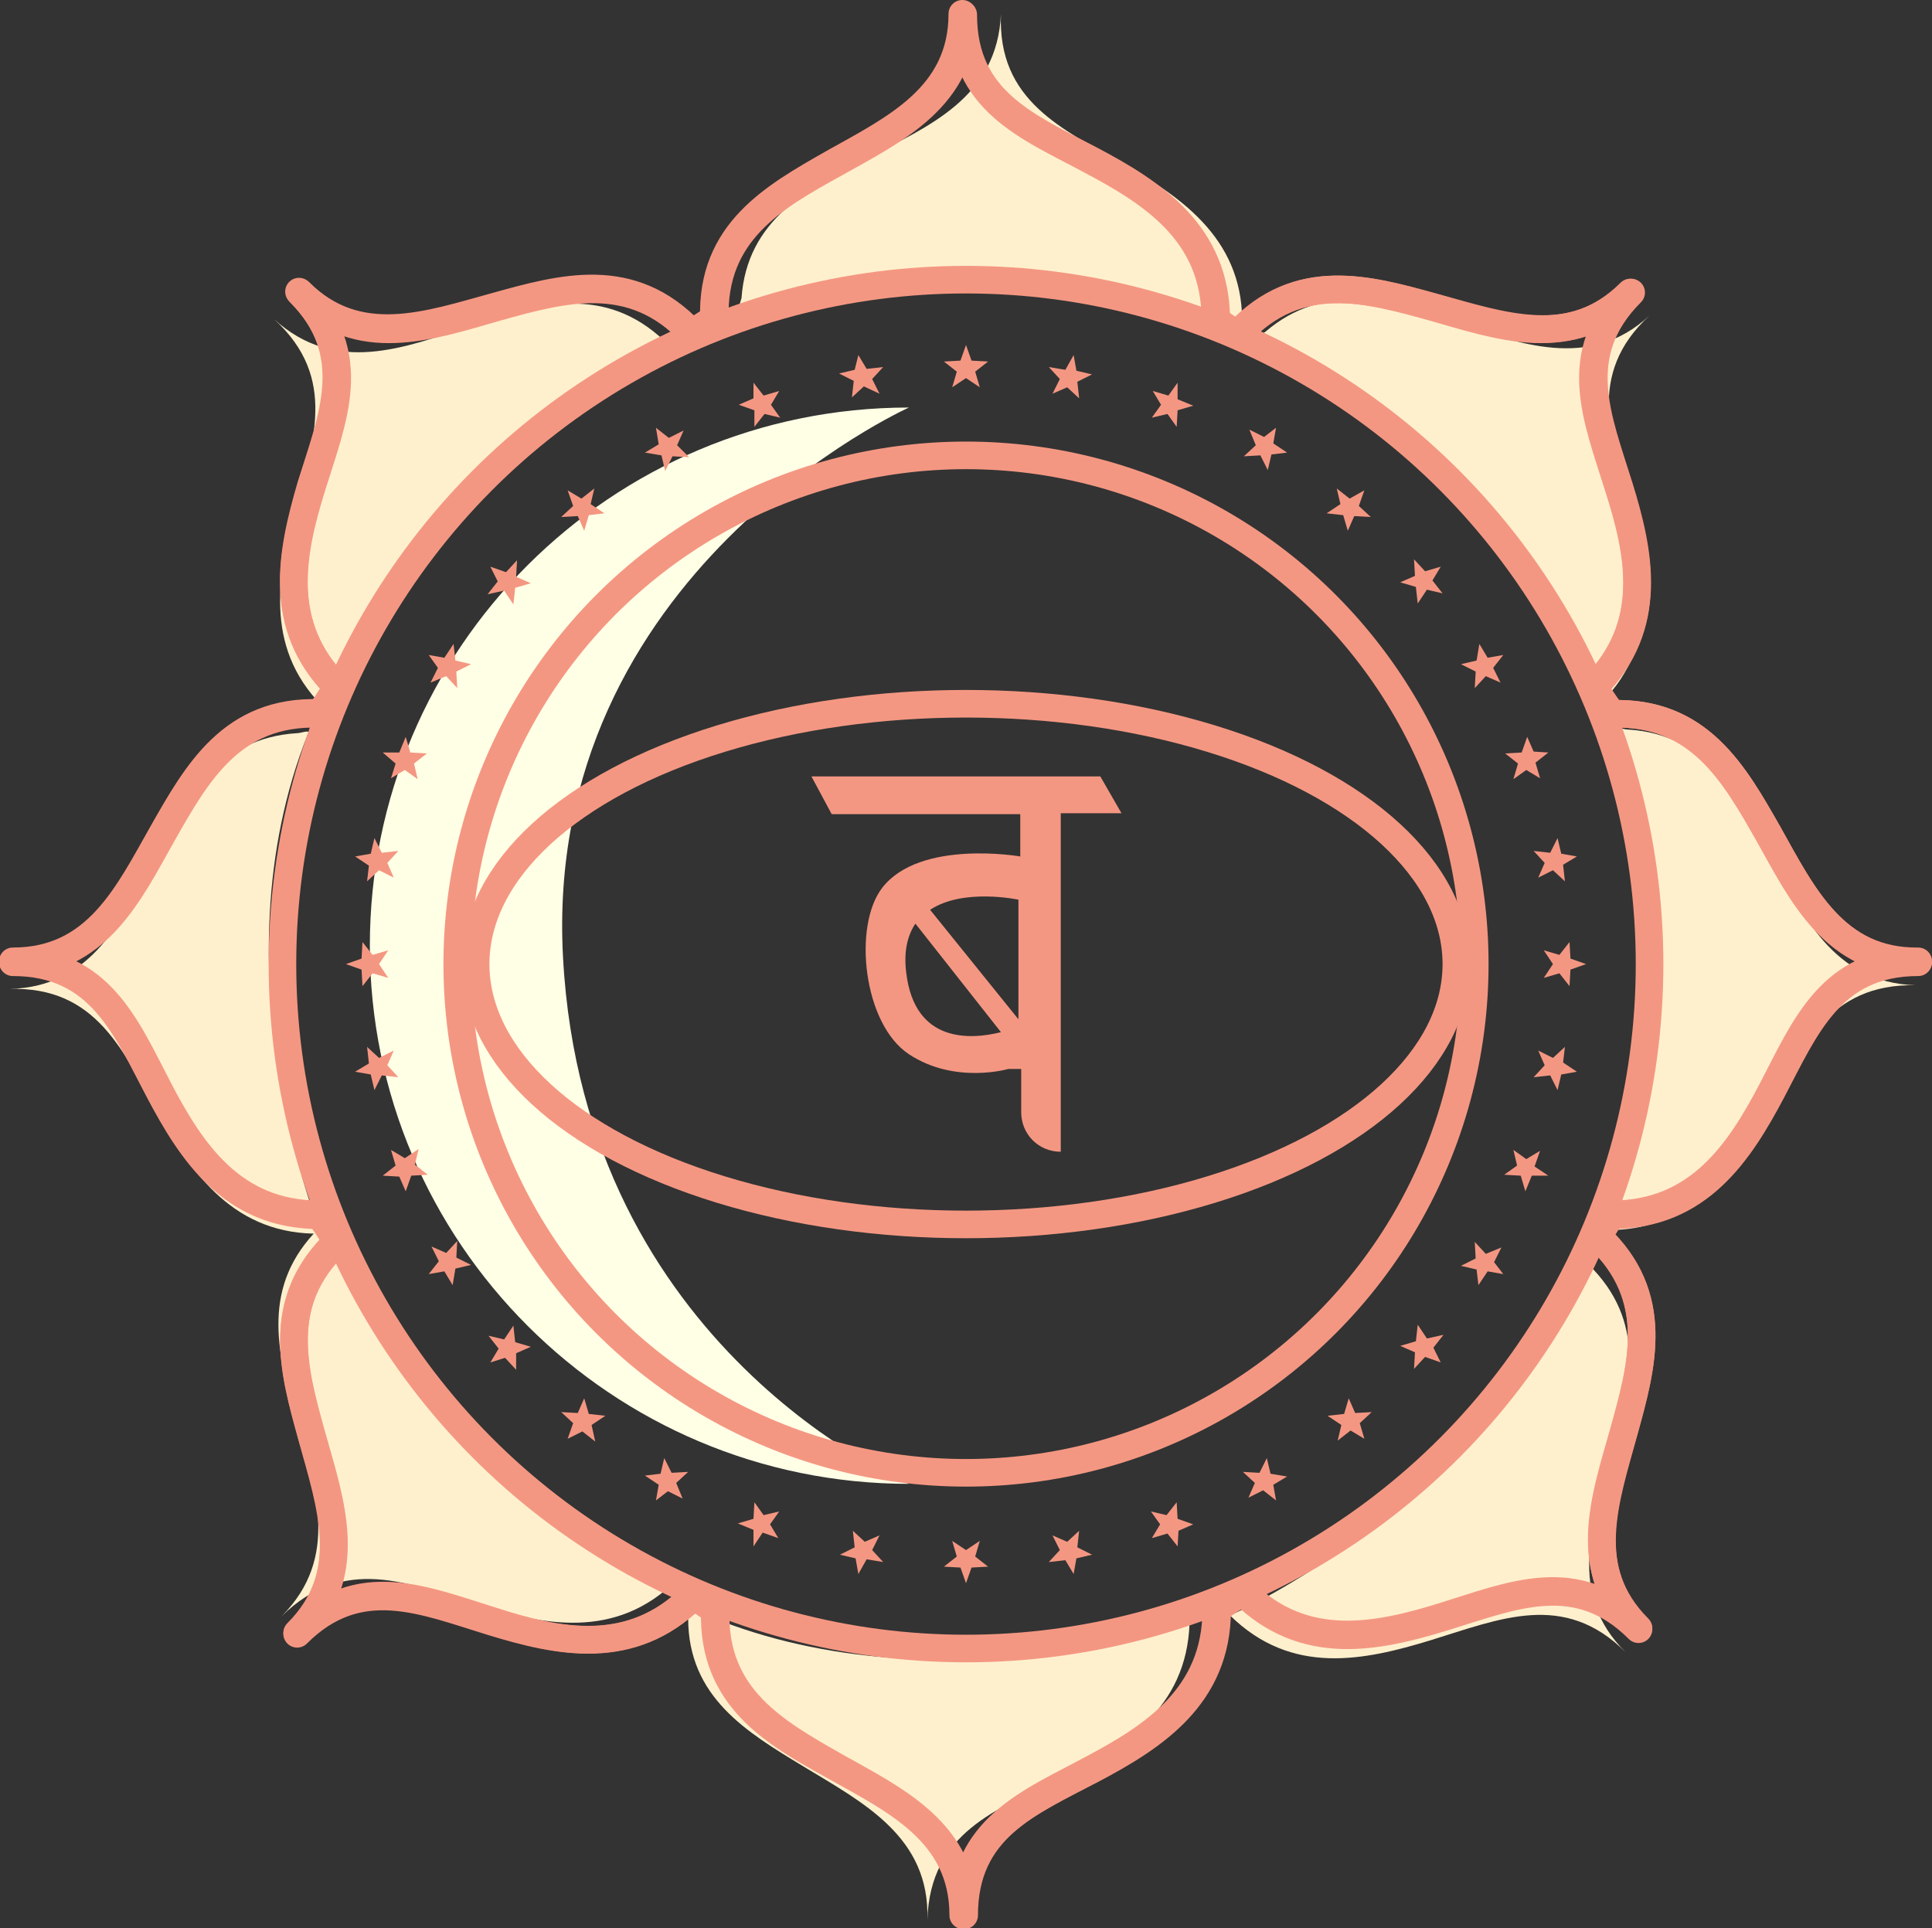 <?xml version="1.0" encoding="utf-8"?>
<!-- Generator: Adobe Illustrator 21.0.2, SVG Export Plug-In . SVG Version: 6.00 Build 0)  -->
<svg version="1.1" id="Branding" xmlns="http://www.w3.org/2000/svg" xmlns:xlink="http://www.w3.org/1999/xlink" x="0px" y="0px"
	 viewBox="0 0 210 209.6" style="enable-background:new 0 0 210 209.6;" xml:space="preserve">
<rect x="0" y="0" width="210" height="209.6" fill="#333333" stroke="none"/>
<style type="text/css">
	.st0{fill:#FFF0CD;}
	.st1{fill:#FFFFE6;}
	.st2{fill:none;stroke:#F49782;stroke-width:3;stroke-linecap:round;stroke-linejoin:round;stroke-miterlimit:10;}
	.st3{fill:#F49782;}
	.st4{fill-rule:evenodd;clip-rule:evenodd;fill:#F49782;}
</style>
<g id="XMLID_2351_">
	<path id="XMLID_2428_" class="st0" d="M129.3,176.4c-0.3,9.4-7.3,13.6-14,16.9c-7,3.4-14.2,5.9-14.5,15.4c0.3-9-6.9-12.7-13.5-16.7
		c-6.1-3.7-12.5-7.5-12.5-16.1c0-0.4-0.3-1.4,0-1.2C100.2,186.5,129.3,176.4,129.3,176.4z"/>
	<path id="XMLID_2426_" class="st0" d="M80.5,33.6c-0.4,0.2,0-0.8,0.1-1.2c0.6-8.5,7.2-11.9,13.6-15.2c6.8-3.5,14.2-6.6,14.6-15.7
		c-0.4,9.5,6.7,12.5,13.4,16.4c6.5,3.7,13.2,8.4,12.8,17.8C135,35.7,106.6,23.6,80.5,33.6z"/>
	<path id="XMLID_2424_" class="st0" d="M136.6,36.9c-0.4-0.2,0.6-0.6,0.9-0.8c6.5-5.6,13.6-3.3,20.4-1.1c7.2,2.3,14.8,5.4,21.4-0.7
		c-7,6.4-4.1,13.6-2.2,21c1.9,7.2,3.3,15.3-3.6,21.6C173.5,76.9,162.1,48.3,136.6,36.9z"/>
	<path id="XMLID_2422_" class="st0" d="M175.7,79.3c-0.2-0.4,0.8,0,1.2,0c8.6,0.5,12,7.1,15.4,13.4c3.6,6.7,6.9,14.1,15.9,14.4
		c-9.5-0.2-12.4,6.9-16.2,13.6c-3.7,6.5-8.3,13.3-17.7,13C174.3,133.7,186.1,105.2,175.7,79.3z"/>
	<path id="XMLID_2420_" class="st0" d="M172.3,137.1c0.2-0.4,0.6,0.6,0.9,0.9c5.9,6.3,3.9,13.4,1.9,20.3c-2,7.3-4.8,15,1.6,21.3
		c-6.7-6.7-13.7-3.6-21.2-1.3c-7.2,2.2-15.1,3.9-21.8-2.7C133.8,175.6,162,163,172.3,137.1z"/>
	<path id="XMLID_2418_" class="st0" d="M35.6,77.3c-6.9-6.4-5.5-14.4-3.6-21.6c2-7.5,4.8-14.6-2.2-21c6.7,6.1,14.2,3.1,21.4,0.7
		c6.8-2.2,13.9-4.5,20.4,1.1c0.3,0.3,1.3,0.7,0.9,0.8C47,48.7,35.6,77.3,35.6,77.3z"/>
	<path id="XMLID_2416_" class="st0" d="M34.9,134.1c-9.4,0.2-14-6.5-17.7-13c-3.8-6.8-6.7-13.9-16.2-13.6
		c9.1-0.2,12.3-7.6,15.9-14.4c3.4-6.3,6.8-12.9,15.4-13.4c0.4,0,1.4-0.4,1.2,0C23.1,105.6,34.9,134.1,34.9,134.1z"/>
	<path id="XMLID_2414_" class="st0" d="M73.6,171.7c-6.7,6.7-14.7,4.9-21.8,2.7c-7.4-2.3-14.4-5.4-21.2,1.3c6.4-6.4,3.7-14,1.6-21.3
		c-1.9-6.9-3.9-14,1.9-20.3c0.3-0.3,0.7-1.3,0.9-0.9C45.4,159.2,73.6,171.7,73.6,171.7z"/>
	<path id="XMLID_2413_" class="st1" d="M98.8,161.3c-32.3,0-58.6-26.2-58.6-58.5s26.2-58.5,58.6-58.5c0,0-39.9,17.9-37.6,59.8
		C63.5,146.8,98.8,161.3,98.8,161.3z"/>
	<path id="XMLID_2412_" class="st2" d="M192.2,90.6c-3.7-6.5-7.5-13.3-17-13l-2-2.9c6.7-6.7,5-14.6,2.7-21.8
		c-2.3-7.4-5.4-14.4,1.3-21.1c-6.4,6.4-14.1,3.7-21.4,1.6c-7.2-2-14.7-4.1-21.2,2.8l0.2,0.2c-1.4-0.6-2.7-1.7-2.7-1.7
		c0-9.4-6.9-13.8-13.5-17.3c-6.9-3.6-14-6.4-14-15.9c0,9-7.4,12.5-14,16.2c-6.5,3.7-13.3,7.5-13,16.9c0,0-1.3,1-2.6,1.6l0.1-0.1
		c-6.5-6.9-14-4.8-21.2-2.8c-7.3,2-15,4.8-21.4-1.6c6.7,6.7,3.6,13.7,1.3,21.1C31.7,60,30,68,36.6,74.6c-0.7,1.5-1.9,3-1.9,3
		c-9.5-0.3-13.3,6.5-17,13c-3.7,6.6-7.2,14-16.3,14c9.5,0,12.3,7.2,15.9,14c3.5,6.6,7.9,13.5,17.4,13.5c0,0,1.2,1.5,1.9,3
		c-6.8,6.5-4.7,13.9-2.7,21.1c2,7.3,4.8,15-1.6,21.4c6.7-6.7,13.7-3.6,21.2-1.3c7.2,2.2,15.1,3.9,21.8-2.7l-0.1-0.1
		c1.3,0.6,2.5,1.6,2.5,1.6c-0.3,9.5,6.5,13.3,13,16.9c6.6,3.7,14,7.2,14,16.2c0-9.5,7.2-12.2,14-15.9c6.6-3.5,13.5-7.9,13.5-17.3
		c0,0,1.5-1.2,3-1.9c6.6,6.5,14.6,4.8,21.7,2.6c7.4-2.3,14.5-5.4,21.2,1.3c-6.4-6.4-3.7-14-1.6-21.4c2-7.2,4.1-14.7-2.8-21.2
		l1.5-2.4c9.4,0,13.9-6.8,17.4-13.5c3.6-6.9,6.4-14,15.9-14C199.4,104.6,195.9,97.2,192.2,90.6z"/>
	<path id="XMLID_2410_" class="st2" d="M175.2,77.6c9.5-0.3,13.3,6.5,17,13c3.7,6.6,7.2,14,16.3,14c-9.5,0-12.3,7.2-15.9,14
		c-3.5,6.6-7.9,13.5-17.4,13.5"/>
	<path id="XMLID_2408_" class="st2" d="M34.7,132c-9.4,0-13.9-6.8-17.4-13.5c-3.6-6.9-6.4-14-15.9-14c9.1,0,12.5-7.3,16.3-14
		c3.7-6.5,7.5-13.3,17-13"/>
	<path id="XMLID_2406_" class="st2" d="M77.7,34.7c-0.3-9.5,6.5-13.3,13-16.9c6.6-3.7,14-7.2,14-16.2c0,9.5,7.2,12.2,14,15.9
		c6.6,3.5,13.5,7.9,13.5,17.3"/>
	<path id="XMLID_2404_" class="st2" d="M132.3,175c0,9.4-6.9,13.8-13.5,17.3c-6.9,3.6-14,6.4-14,15.9c0-9-7.4-12.5-14-16.2
		c-6.5-3.7-13.3-7.5-13-16.9"/>
	<path id="XMLID_2402_" class="st2" d="M134.7,36.2c6.5-6.9,14-4.8,21.2-2.8c7.3,2,15,4.8,21.4-1.6c-6.7,6.7-3.6,13.7-1.3,21.1
		c2.2,7.1,3.9,15.1-2.7,21.8"/>
	<path id="XMLID_2400_" class="st2" d="M75.3,173.5c-6.7,6.7-14.7,5-21.8,2.7c-7.4-2.3-14.5-5.4-21.2,1.3c6.4-6.4,3.7-14,1.6-21.4
		c-2-7.2-4.1-14.7,2.8-21.2"/>
	<path id="XMLID_2398_" class="st2" d="M36.7,74.7C30,68,31.7,60,33.9,52.9c2.3-7.4,5.4-14.4-1.3-21.1c6.4,6.4,14.1,3.7,21.4,1.6
		c7.2-2,14.7-4.1,21.2,2.8"/>
	<path id="XMLID_2396_" class="st2" d="M173.7,134.5c6.9,6.5,4.8,14,2.8,21.2c-2,7.3-4.8,15,1.6,21.4c-6.7-6.7-13.7-3.6-21.2-1.3
		c-7.2,2.2-15.1,3.9-21.8-2.7"/>
	<path id="XMLID_2392_" class="st3" d="M119.6,84.4H88.2l2.2,4.1h20.5v4.6c0,0-10.9-1.9-15,3.4c-3.2,4.1-2.1,14.8,2.9,18.1
		s10.8,1.6,10.8,1.6c0.5,0,1,0,1.4,0v4.7c0,2.4,1.9,4.3,4.3,4.3l0,0V120v-12.4v-0.4V96.2c0-0.1,0-0.2,0-0.3v-7.5h6.6L119.6,84.4z
		 M110.7,97.8v13l-9.6-11.9C104.7,96.5,110.7,97.8,110.7,97.8z M98.5,105.7c-0.3-2.4,0.2-4.1,1-5.3l9.3,11.8
		C105.6,113,99.4,113.5,98.5,105.7z"/>
	<path id="XMLID_2355_" class="st4" d="M105,37.5l0.6,1.7l1.8,0.1l-1.4,1.1l0.5,1.7l-1.5-1l-1.5,1l0.5-1.7l-1.4-1.1l1.8-0.1
		L105,37.5L105,37.5z M116.7,38.6l0.3,1.7l1.7,0.4l-1.6,0.8l0.2,1.8l-1.3-1.2l-1.6,0.7l0.8-1.6l-1.2-1.3l1.8,0.3L116.7,38.6
		L116.7,38.6z M128,41.6l0,1.8l1.7,0.7l-1.7,0.5l-0.1,1.8l-1-1.4l-1.7,0.4l1-1.4l-0.9-1.5l1.7,0.5L128,41.6L128,41.6z M138.7,46.5
		l-0.3,1.7l1.5,1l-1.7,0.2l-0.4,1.7l-0.8-1.6l-1.8,0.1l1.3-1.2l-0.7-1.7l1.6,0.8L138.7,46.5L138.7,46.5z M148.3,53.3l-0.6,1.7
		l1.3,1.2l-1.8-0.1l-0.7,1.6L146,56l-1.8-0.2l1.5-1l-0.4-1.7l1.4,1.1L148.3,53.3L148.3,53.3z M156.6,61.6l-0.9,1.5l1.1,1.4l-1.7-0.4
		l-1,1.5l-0.2-1.8l-1.7-0.5l1.6-0.7l-0.1-1.8l1.2,1.3L156.6,61.6L156.6,61.6z M163.4,71.2l-1.1,1.4l0.8,1.6l-1.6-0.7l-1.2,1.3
		l0.1-1.8l-1.6-0.8l1.7-0.4l0.3-1.8l0.9,1.5L163.4,71.2L163.4,71.2z M168.3,81.8l-1.4,1.1l0.5,1.7l-1.5-0.9l-1.4,1L165,83l-1.4-1.1
		l1.8-0.1l0.6-1.7l0.7,1.6L168.3,81.8L168.3,81.8z M171.4,93.1l-1.5,0.9l0.2,1.8l-1.3-1.2l-1.6,0.8l0.7-1.6l-1.2-1.3l1.8,0.2
		l0.8-1.6l0.4,1.7L171.4,93.1L171.4,93.1z M172.4,104.8l-1.7,0.6l-0.1,1.8l-1.1-1.4l-1.7,0.5l1-1.5l-1-1.5l1.7,0.5l1.1-1.4l0.1,1.8
		L172.4,104.8L172.4,104.8z M171.4,116.5l-1.7,0.3l-0.4,1.7l-0.8-1.6l-1.8,0.2l1.2-1.3l-0.7-1.6l1.6,0.8l1.3-1.2l-0.2,1.7
		L171.4,116.5L171.4,116.5z M168.3,127.8l-1.8,0l-0.7,1.7l-0.5-1.7l-1.8-0.1l1.4-1l-0.4-1.7l1.4,1l1.5-0.9l-0.6,1.7L168.3,127.8
		L168.3,127.8z M163.4,138.5l-1.7-0.3l-1,1.5l-0.2-1.7l-1.7-0.4l1.6-0.8l-0.1-1.8l1.2,1.3l1.7-0.7l-0.8,1.6L163.4,138.5L163.4,138.5
		z M156.6,148.1l-1.7-0.6l-1.2,1.3l0.1-1.8l-1.6-0.7l1.7-0.5l0.2-1.8l1,1.5l1.8-0.4l-1.1,1.4L156.6,148.1L156.6,148.1z M148.3,156.4
		l-1.5-0.9l-1.4,1.1l0.4-1.7l-1.5-1l1.8-0.2l0.5-1.7l0.7,1.6l1.8-0.1l-1.3,1.2L148.3,156.4L148.3,156.4z M138.7,163.1l-1.4-1.1
		l-1.6,0.8l0.7-1.6l-1.3-1.2l1.8,0.1l0.8-1.6l0.4,1.7l1.8,0.3l-1.5,0.9L138.7,163.1L138.7,163.1z M128,168.1l-1.1-1.4l-1.7,0.5
		l0.9-1.5l-1-1.4l1.7,0.4l1.1-1.4l0.1,1.8l1.7,0.6l-1.6,0.7L128,168.1L128,168.1z M116.7,171.1l-0.9-1.5l-1.8,0.2l1.2-1.3l-0.8-1.6
		l1.6,0.7l1.3-1.2l-0.2,1.8l1.6,0.8l-1.7,0.4L116.7,171.1L116.7,171.1z M105,172.1l-0.6-1.7l-1.8-0.1l1.4-1.1l-0.5-1.7l1.5,1l1.5-1
		l-0.5,1.7l1.4,1.1l-1.8,0.1L105,172.1L105,172.1z M93.3,171.1l-0.3-1.7l-1.7-0.4l1.6-0.8l-0.2-1.8l1.3,1.2l1.6-0.7l-0.8,1.6
		l1.2,1.3l-1.8-0.3L93.3,171.1L93.3,171.1z M81.9,168.1v-1.8l-1.7-0.7l1.7-0.5l0.1-1.8l1,1.4l1.7-0.4l-1,1.4l0.9,1.5l-1.7-0.6
		L81.9,168.1L81.9,168.1z M71.3,163.1l0.3-1.7l-1.5-1l1.7-0.2l0.4-1.7l0.8,1.6l1.8-0.1l-1.3,1.2l0.7,1.7l-1.6-0.8L71.3,163.1
		L71.3,163.1z M61.7,156.4l0.6-1.7l-1.3-1.2l1.8,0.1l0.7-1.6l0.5,1.7l1.8,0.2l-1.5,1l0.4,1.8l-1.4-1.1L61.7,156.4L61.7,156.4z
		 M53.3,148.1l0.9-1.5l-1.1-1.4l1.7,0.4l1-1.5l0.2,1.8l1.7,0.5l-1.6,0.7l0,1.8l-1.2-1.3L53.3,148.1L53.3,148.1z M46.6,138.5l1.1-1.4
		l-0.8-1.6l1.6,0.7l1.2-1.3l-0.1,1.8l1.6,0.8l-1.7,0.4l-0.3,1.8l-0.9-1.5L46.6,138.5L46.6,138.5z M41.6,127.8l1.4-1.1l-0.5-1.7
		l1.5,0.9l1.5-1l-0.4,1.7l1.4,1.1l-1.8,0.1l-0.6,1.7l-0.7-1.6L41.6,127.8L41.6,127.8z M38.6,116.5l1.5-0.9l-0.2-1.8l1.3,1.2l1.6-0.8
		l-0.7,1.6l1.2,1.3l-1.8-0.2l-0.8,1.6l-0.4-1.7L38.6,116.5L38.6,116.5z M37.6,104.8l1.7-0.6l0.1-1.8l1.1,1.4l1.7-0.5l-1,1.5l1,1.5
		l-1.7-0.5l-1.1,1.4l-0.1-1.8L37.6,104.8L37.6,104.8z M38.6,93.1l1.7-0.3l0.4-1.7l0.8,1.6l1.8-0.2l-1.2,1.3l0.7,1.6l-1.6-0.8
		l-1.3,1.2l0.2-1.7L38.6,93.1L38.6,93.1z M41.6,81.8l1.8,0l0.7-1.7l0.5,1.7l1.8,0.1L45,83l0.4,1.7l-1.4-1l-1.5,0.9L43,83L41.6,81.8
		L41.6,81.8z M46.6,71.2l1.7,0.3l1-1.5l0.2,1.8l1.7,0.4l-1.6,0.8l0.1,1.8l-1.2-1.3l-1.7,0.7l0.8-1.6L46.6,71.2L46.6,71.2z
		 M53.3,61.6l1.7,0.6l1.2-1.3l-0.1,1.8l1.6,0.7l-1.7,0.5l-0.2,1.8l-1-1.5l-1.8,0.4l1.1-1.4L53.3,61.6L53.3,61.6z M61.7,53.3l1.5,0.9
		l1.4-1.1l-0.4,1.7l1.5,1L64,56l-0.5,1.7l-0.7-1.6l-1.8,0.1l1.3-1.2L61.7,53.3L61.7,53.3z M71.3,46.5l1.4,1.1l1.6-0.8l-0.7,1.6
		l1.3,1.3l-1.8-0.1l-0.8,1.6l-0.4-1.7l-1.8-0.3l1.5-0.9L71.3,46.5L71.3,46.5z M81.9,41.6l1.1,1.4l1.7-0.5l-0.9,1.5l1,1.4l-1.7-0.4
		l-1.1,1.4L82,44.6L80.3,44l1.6-0.7L81.9,41.6L81.9,41.6z M93.3,38.6l0.9,1.5l1.8-0.2l-1.2,1.3l0.8,1.6L93.9,42l-1.3,1.2l0.2-1.8
		l-1.6-0.8l1.7-0.4L93.3,38.6z"/>
	<ellipse id="XMLID_2354_" class="st2" cx="105" cy="104.8" rx="53.3" ry="28.3"/>
	<ellipse id="XMLID_2353_" class="st2" cx="105" cy="104.8" rx="55.3" ry="55.3"/>
	<ellipse id="XMLID_2352_" class="st2" cx="105" cy="104.8" rx="74.3" ry="74.4"/>
</g>
</svg>
